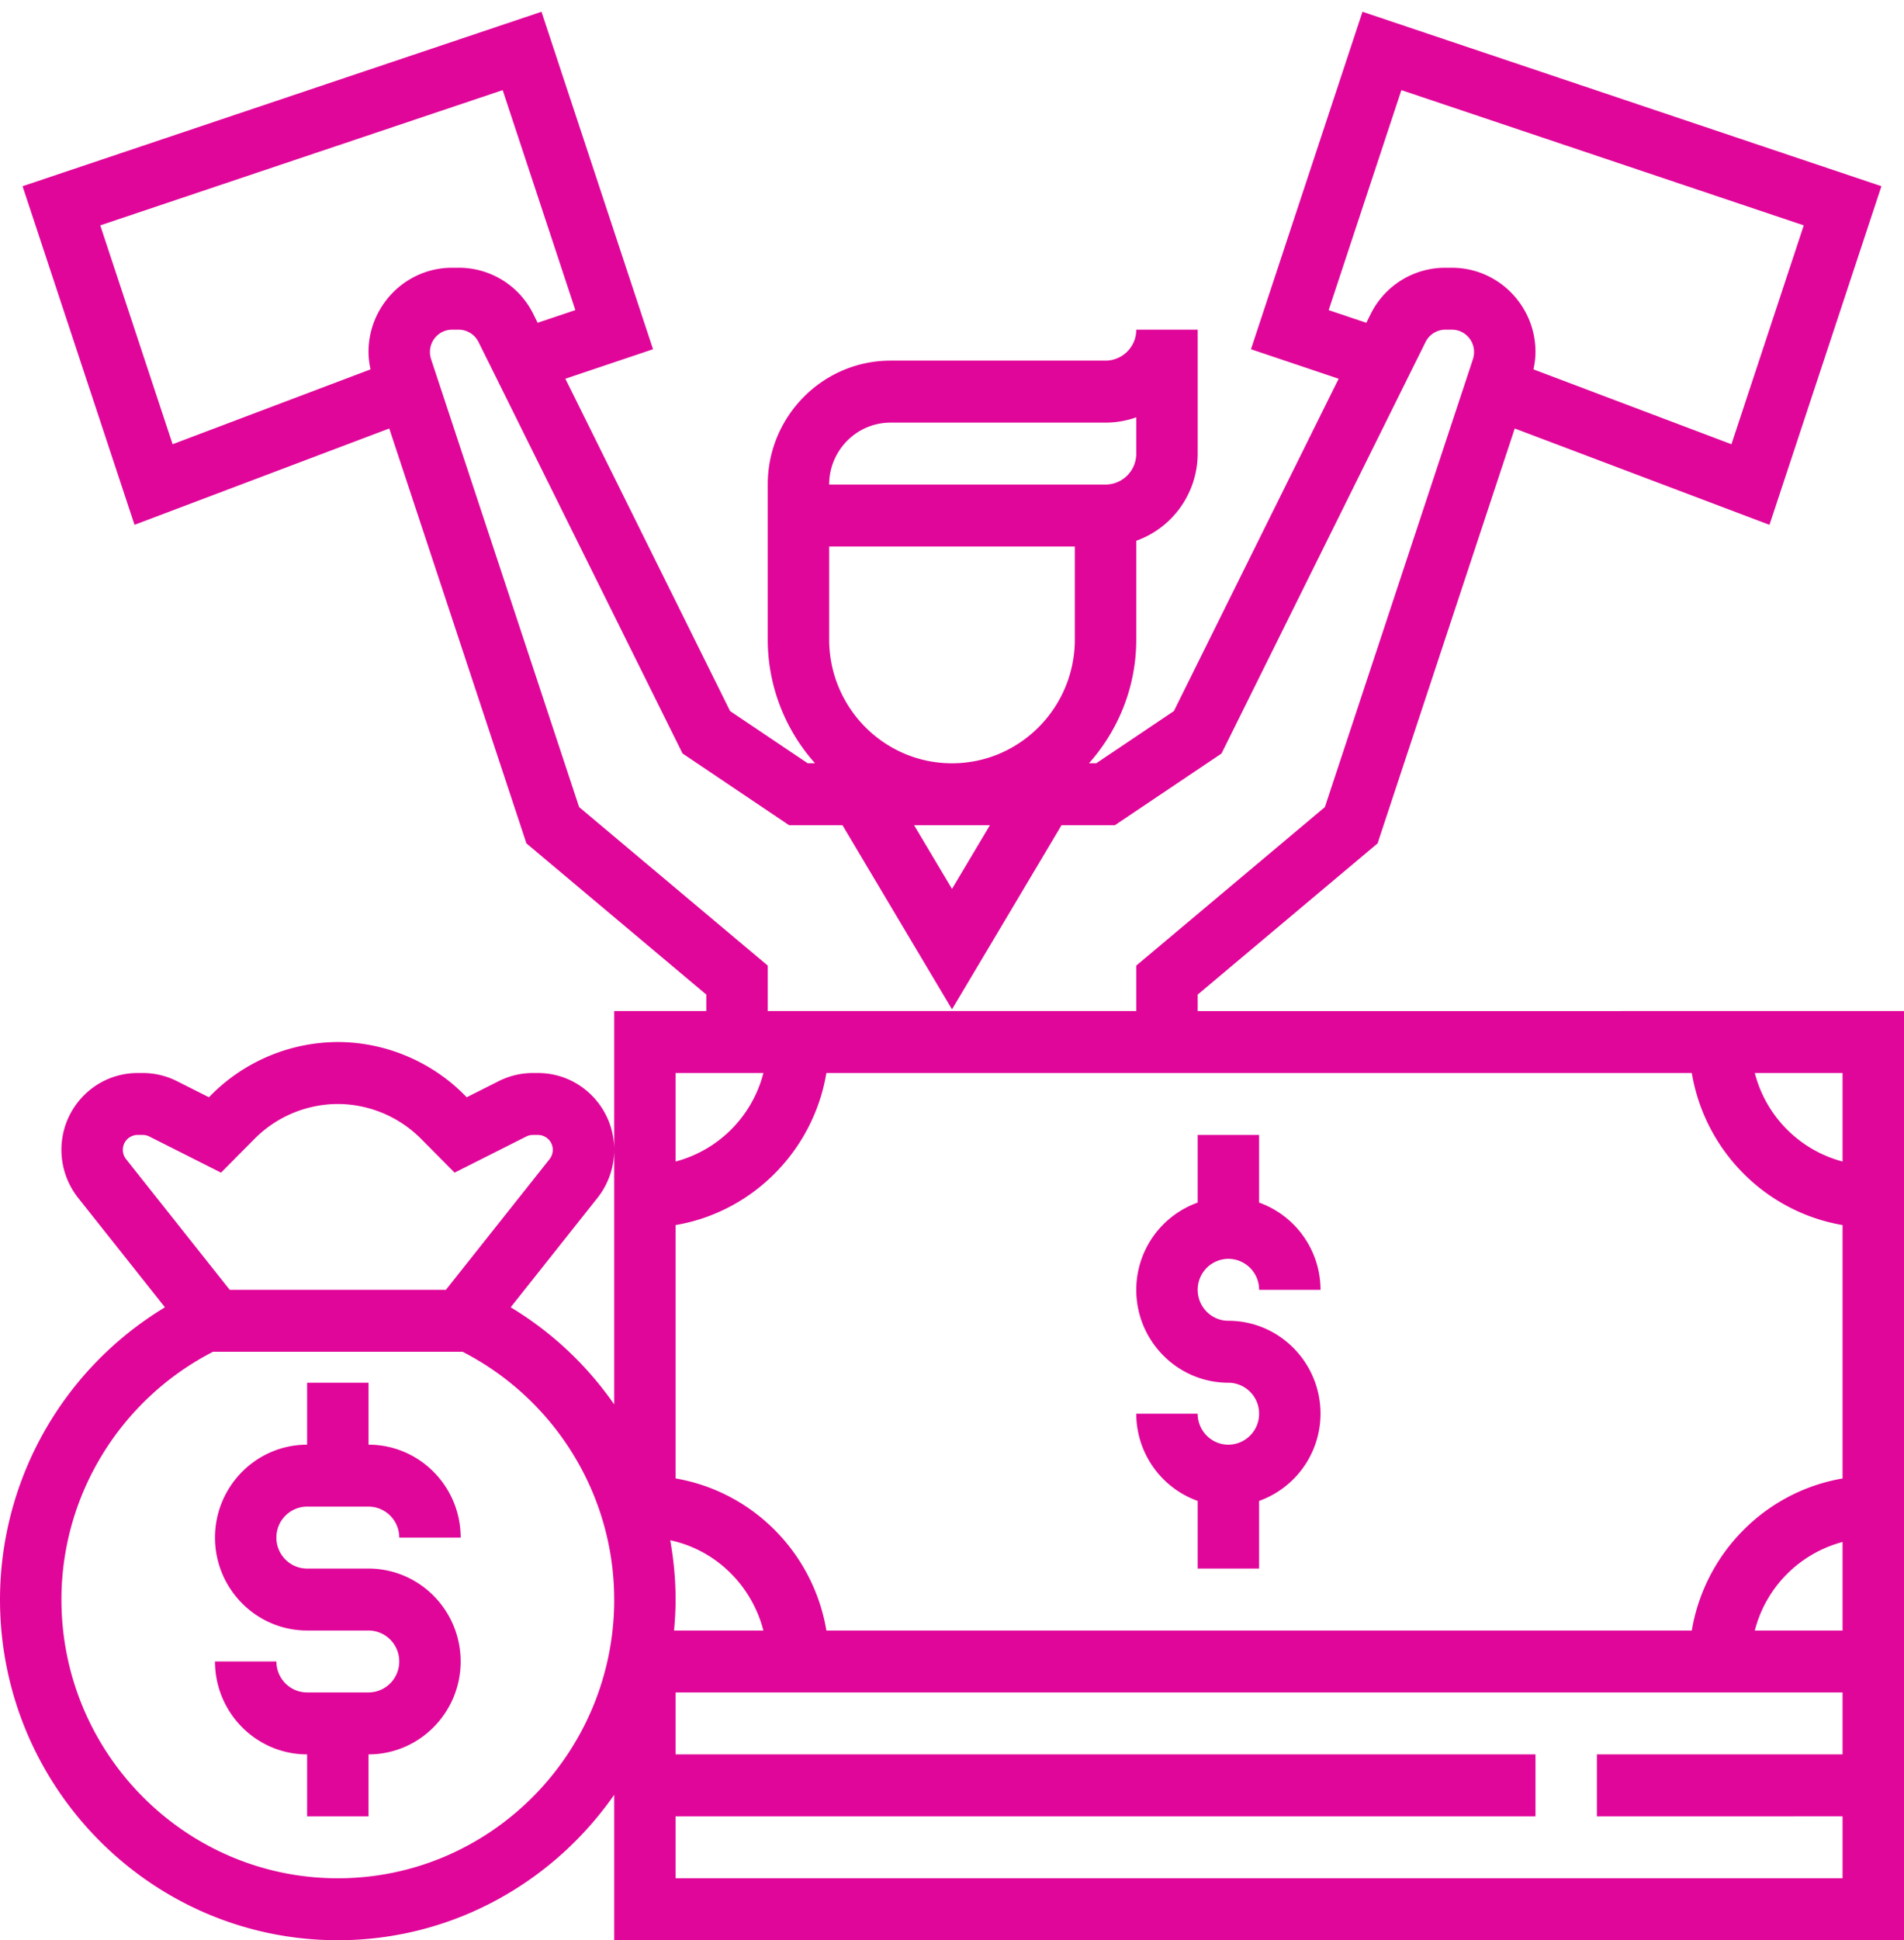 <svg xmlns="http://www.w3.org/2000/svg" width="108" height="110" viewBox="0 0 108 110"><g><g><path fill="#e00699" d="M15.677 87.173c0 .967.78 1.756 1.742 1.756h3.484c2.881 0 5.226 2.363 5.226 5.268 0 2.904-2.345 5.267-5.226 5.267v3.512H17.42v-3.512c-2.88 0-5.225-2.363-5.225-5.267h3.483c0 .967.78 1.755 1.742 1.755h3.484a1.75 1.75 0 0 0 1.742-1.755 1.75 1.75 0 0 0-1.742-1.756H17.42c-2.88 0-5.225-2.364-5.225-5.268 0-2.905 2.344-5.268 5.225-5.268v-3.512h3.484v3.512c2.881 0 5.226 2.363 5.226 5.268h-3.484a1.75 1.75 0 0 0-1.742-1.756H17.42a1.75 1.75 0 0 0-1.742 1.756zM108 57.322V110H34.839v-8.244C31.369 106.732 25.64 110 19.16 110 8.596 110 0 101.334 0 90.685a19.37 19.37 0 0 1 9.356-16.568L4.43 67.91a4.393 4.393 0 0 1-.946-2.722c0-2.4 1.937-4.354 4.32-4.354H8.1c.667 0 1.336.158 1.934.46l1.816.915.133-.134a10.181 10.181 0 0 1 7.178-2.997c2.672 0 5.289 1.092 7.18 2.997l.133.134 1.817-.915a4.293 4.293 0 0 1 1.931-.46h.297c2.383 0 4.32 1.952 4.32 4.354 0 .987-.335 1.953-.946 2.722l-4.926 6.207c2.35 1.414 4.339 3.3 5.872 5.505v-22.3h5.225v-.934L29.86 47.815l-7.78-23.522-14.45 5.462-6.35-19.197L30.715.667 37.042 19.8l-4.973 1.672 9.345 18.843 4.402 2.958h.415a10.529 10.529 0 0 1-2.683-7.023v-8.78c0-3.874 3.125-7.024 6.968-7.024H62.71a1.75 1.75 0 0 0 1.742-1.756h3.483v7.024a5.258 5.258 0 0 1-3.483 4.945v5.59c0 2.701-1.021 5.158-2.683 7.024h.413l4.403-2.958 9.346-18.843-4.973-1.672L77.284.667l29.435 9.89-6.349 19.198-14.45-5.462-7.78 23.522-10.205 8.573v.934zm-3.484 3.512h-4.978a6.987 6.987 0 0 0 4.978 5.018zm0 22.987V69.455c-4.367-.744-7.816-4.219-8.553-8.621H46.875c-.738 4.402-4.186 7.879-8.553 8.621V83.82c4.367.745 7.817 4.22 8.553 8.622h49.088c.739-4.402 4.186-7.877 8.553-8.62zm-4.978 8.62h4.978v-5.019a6.986 6.986 0 0 0-4.978 5.019zm-61.52-5.116c.193 1.1.304 2.22.304 3.36 0 .593-.036 1.176-.088 1.756H43.3c-.66-2.562-2.698-4.568-5.283-5.116zM77.502 18.3l.239-.48a4.71 4.71 0 0 1 4.24-2.64h.376c2.613 0 4.74 2.143 4.74 4.777 0 .332-.047.66-.114.985l11.23 4.244 4.101-12.409L79.49 5.11l-4.125 12.472zM51.85 46.786l2.15 3.61 2.15-3.61zM50.516 23.96c-1.921 0-3.484 1.575-3.484 3.512H62.71a1.75 1.75 0 0 0 1.742-1.756v-2.056c-.544.193-1.13.3-1.742.3zm-3.484 12.292c0 3.873 3.125 7.023 6.968 7.023s6.968-3.15 6.968-7.023v-5.268H47.032zM9.79 25.186l11.228-4.244a4.835 4.835 0 0 1-.115-.985c0-2.634 2.127-4.778 4.74-4.778h.376a4.712 4.712 0 0 1 4.24 2.641l.237.48 2.14-.719L28.513 5.11 5.687 12.777zm33.758 29.558v2.578h20.904v-2.578l10.699-8.987 8.4-25.4c.04-.126.062-.265.062-.4 0-.699-.563-1.266-1.256-1.266h-.376c-.47 0-.911.274-1.12.699L69.287 42.721l-6.05 4.065h-3.025L54 57.224l-6.212-10.438h-3.026l-6.046-4.067L27.143 19.39a1.265 1.265 0 0 0-1.124-.699h-.376c-.693 0-1.256.567-1.256 1.266 0 .135.023.272.066.41l8.396 25.39zm-5.226 6.09v5.018a6.987 6.987 0 0 0 4.979-5.018zM6.968 65.188c0 .192.064.38.183.529l5.879 7.408h12.263l5.879-7.408a.853.853 0 0 0 .183-.529.84.84 0 0 0-.836-.842h-.297c-.13 0-.26.031-.374.09l-4.062 2.047-1.91-1.925a6.693 6.693 0 0 0-4.715-1.968 6.693 6.693 0 0 0-4.715 1.968l-1.91 1.925-4.062-2.048a.846.846 0 0 0-.374-.09h-.296a.84.84 0 0 0-.836.843zm27.87 25.497c0-5.948-3.365-11.361-8.6-14.048H12.085c-5.235 2.687-8.6 8.1-8.6 14.048 0 8.713 7.032 15.803 15.677 15.803 8.646 0 15.678-7.09 15.678-15.803zm69.678 15.803v-3.512H90.581v-3.512h13.935v-3.512H38.322v3.512h48.775v3.512H38.322v3.512zm-36.58-33.363c0 .968.78 1.756 1.741 1.756 2.881 0 5.226 2.364 5.226 5.268a5.257 5.257 0 0 1-3.484 4.945v3.835h-3.484v-3.835a5.258 5.258 0 0 1-3.483-4.945h3.483c0 .968.78 1.756 1.742 1.756a1.75 1.75 0 0 0 1.742-1.756 1.75 1.75 0 0 0-1.742-1.756c-2.88 0-5.225-2.363-5.225-5.268a5.258 5.258 0 0 1 3.483-4.945v-3.834h3.484v3.834a5.258 5.258 0 0 1 3.484 4.945H71.42a1.75 1.75 0 0 0-1.742-1.756 1.75 1.75 0 0 0-1.742 1.756z"/></g></g></svg>